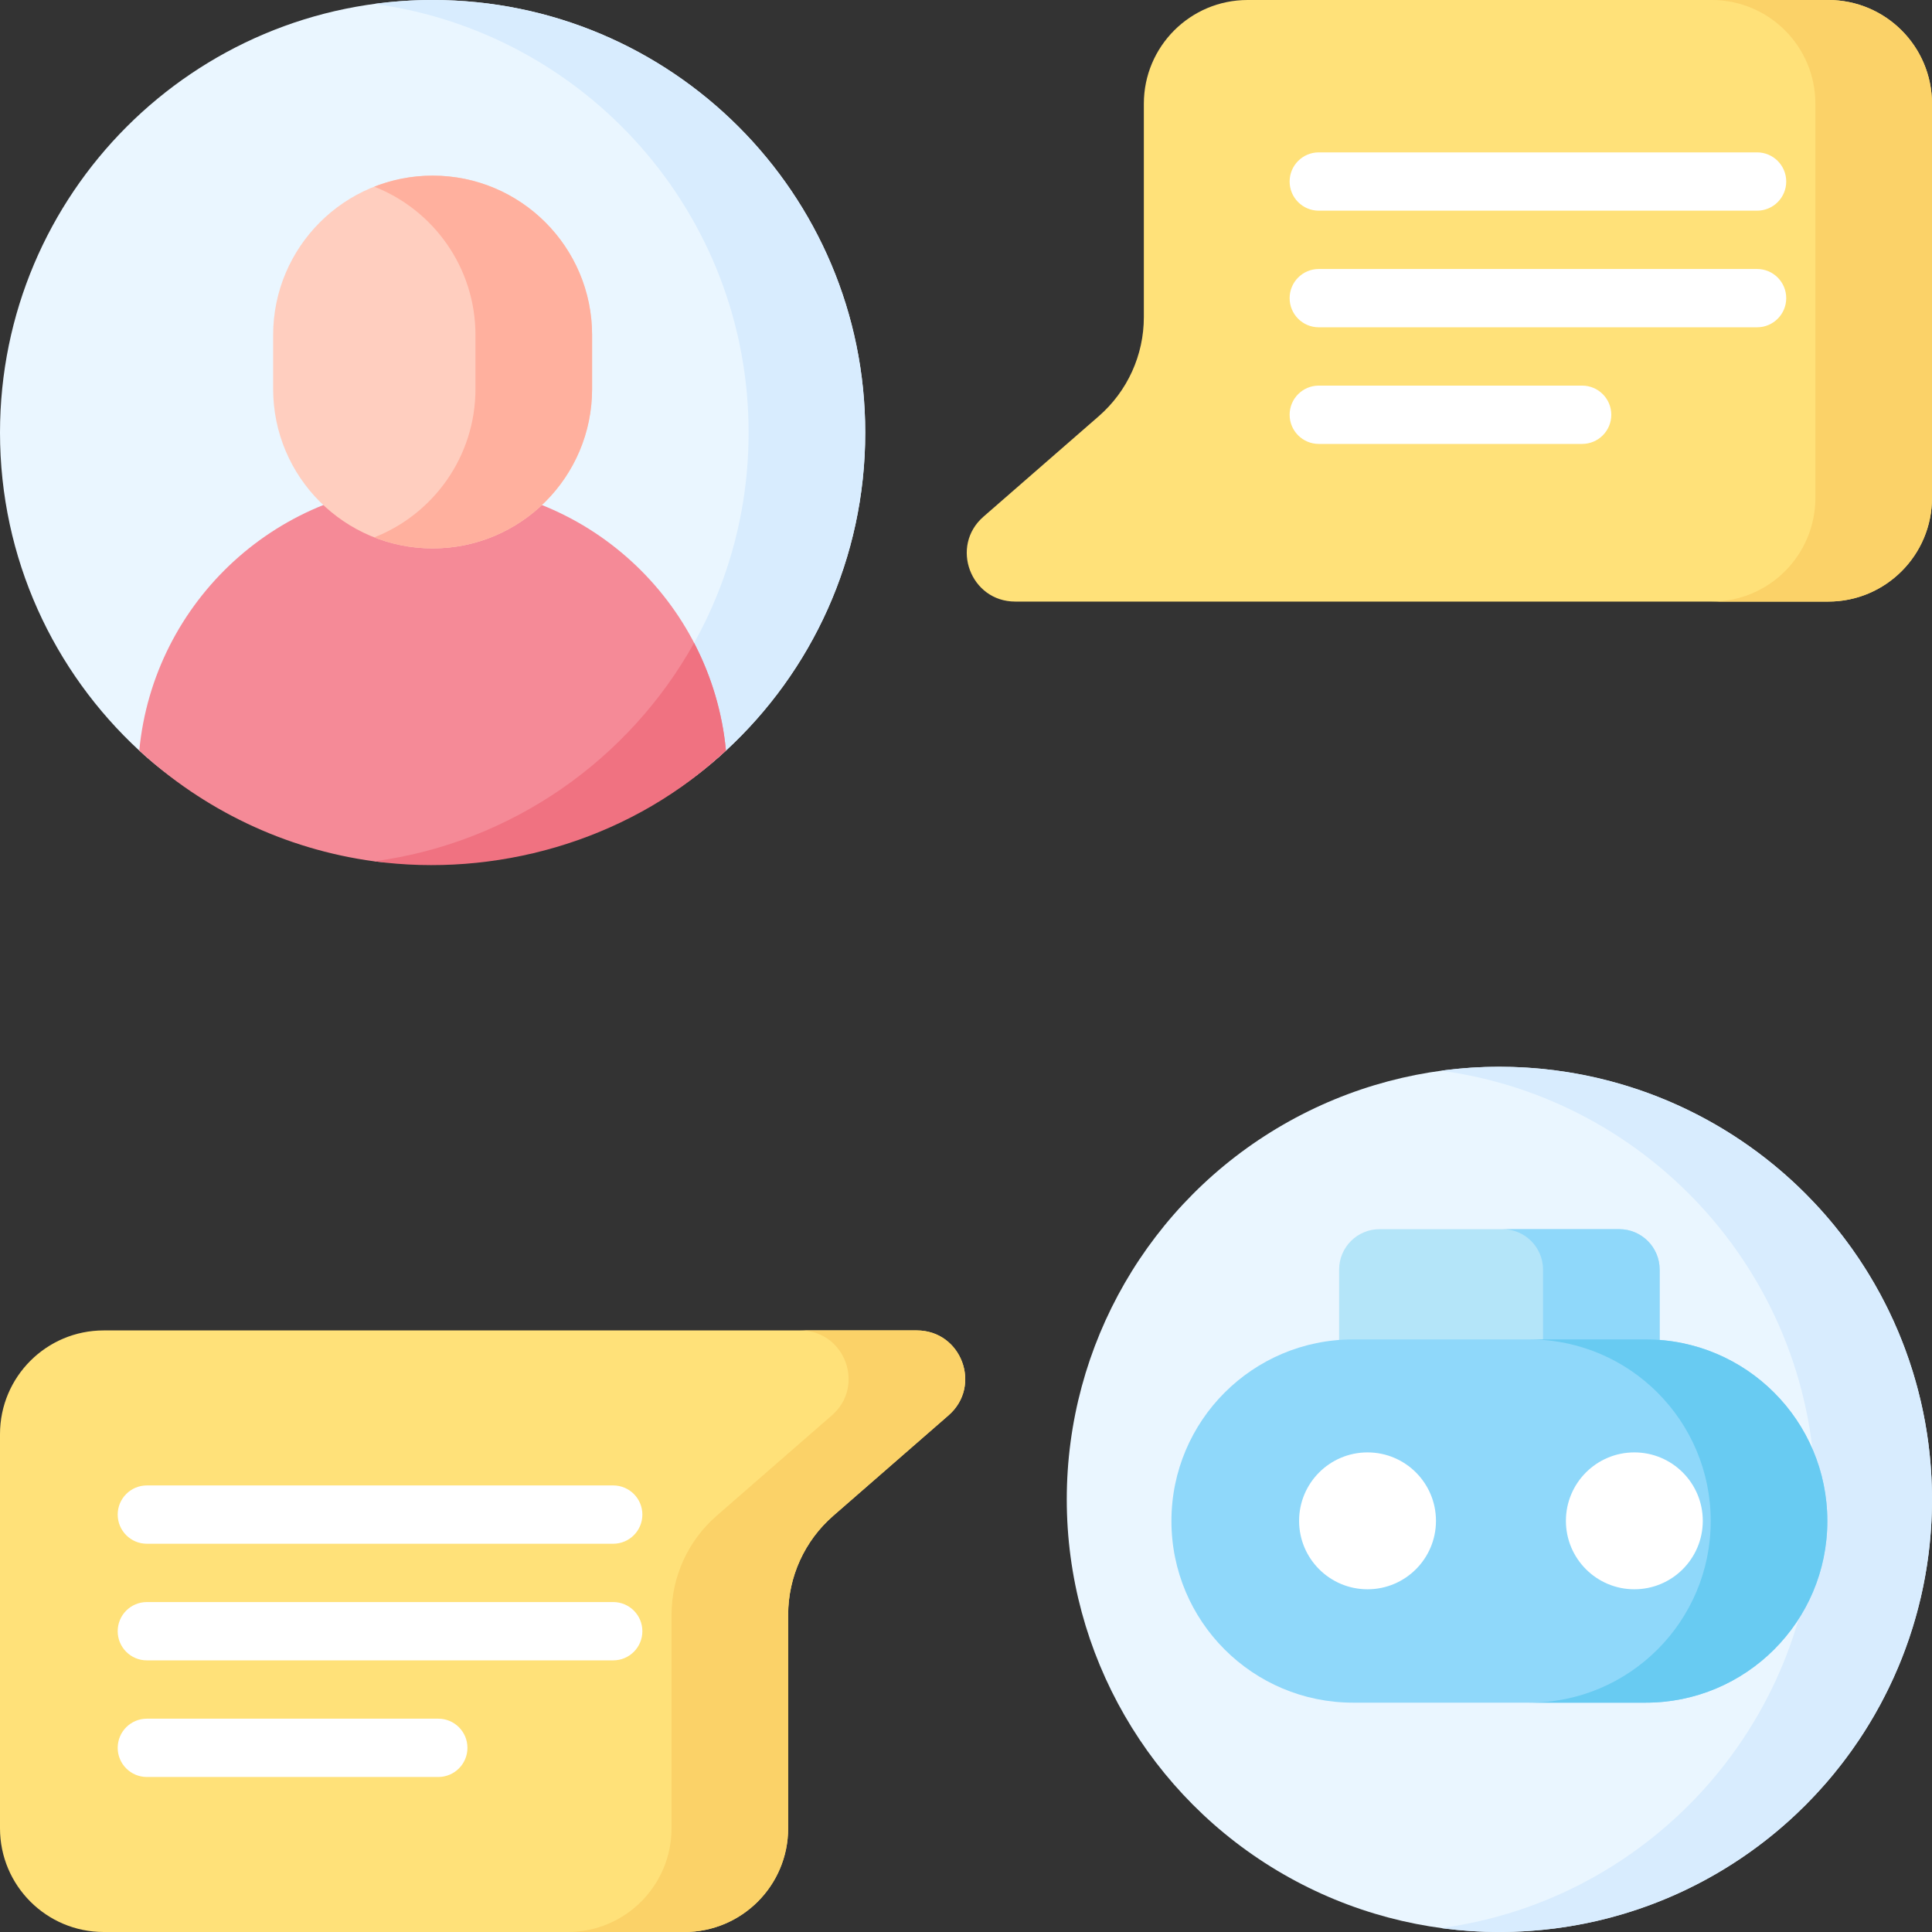 <svg id="Capa_1" enable-background="new 0 0 512 512" height="512" viewBox="0 0 512 512" width="512" xmlns="http://www.w3.org/2000/svg"><rect x="0" y="0" width="512" height="512" fill="#333333" stroke="none"/><g><g><path d="m229.296 114.648c0 33.319-14.213 63.317-36.907 84.265-20.433 18.861-46.233 28.387-76.233 28.387s-58.816-9.527-79.25-28.387c-22.693-20.948-36.906-50.947-36.906-84.265 0-63.318 51.33-114.648 114.648-114.648s114.648 51.33 114.648 114.648z" fill="#eaf6ff"/><path d="m114.648 0c-5.241 0-10.398.359-15.453 1.04 56.009 7.547 99.195 55.531 99.195 113.608s-43.186 106.061-99.195 113.608c5.055.681 11.72-.956 16.961-.956 30 0 55.8-9.527 76.233-28.387 22.694-20.947 36.907-50.946 36.907-84.265 0-63.318-51.33-114.648-114.648-114.648z" fill="#d8ecfe"/><path d="m116.156 227.3c30 0 55.795-9.532 76.228-28.393-3.77-39.621-37.128-70.615-77.736-70.615-40.608 0-73.967 30.994-77.736 70.615 16.863 15.566 38.407 26.137 62.283 29.355 5.053.682 11.72-.962 16.961-.962z" fill="#f58a97"/><path d="m99.198 228.255c.019.003.038.005.056.008 31.567 4.236 66.048-4.96 91.238-27.648.637-.562 1.268-1.131 1.892-1.707-.971-10.21-3.921-19.84-8.44-28.521-17.205 30.859-48.251 52.95-84.746 57.868z" fill="#f07281"/><path d="m114.648 145.331c-23.341 0-42.263-18.922-42.263-42.263v-14.26c0-23.341 18.922-42.263 42.263-42.263 23.341 0 42.263 18.922 42.263 42.263v14.26c0 23.342-18.922 42.263-42.263 42.263z" fill="#ffcebf"/><path d="m114.648 46.546c-5.456 0-10.665 1.045-15.453 2.928 15.695 6.171 26.81 21.45 26.81 39.335v14.26c0 17.885-11.115 33.164-26.81 39.335 4.788 1.882 9.997 2.928 15.453 2.928 23.341 0 42.263-18.922 42.263-42.263v-14.26c0-23.342-18.922-42.263-42.263-42.263z" fill="#ffb09e"/></g><g><circle cx="397.352" cy="397.352" fill="#eaf6ff" r="114.648"/><path d="m397.352 282.704c-5.241 0-10.398.359-15.453 1.04 56.009 7.547 99.195 55.531 99.195 113.608s-43.186 106.061-99.195 113.608c5.055.681 10.211 1.04 15.453 1.04 63.318 0 114.648-51.33 114.648-114.648s-51.33-114.648-114.648-114.648z" fill="#d8ecfe"/><g><path d="m439.825 361.852h-84.946v-25.395c0-5.916 4.796-10.713 10.713-10.713h63.52c5.916 0 10.713 4.796 10.713 10.713z" fill="#b4e5f9"/><path d="m429.112 325.744h-30.905c5.917 0 10.713 4.796 10.713 10.713v25.395h30.905v-25.395c0-5.917-4.796-10.713-10.713-10.713z" fill="#8fd8fa"/><g><path d="m436.132 451.223h-77.56c-26.582 0-48.131-21.549-48.131-48.131 0-26.582 21.549-48.131 48.131-48.131h77.56c26.582 0 48.131 21.549 48.131 48.131 0 26.582-21.549 48.131-48.131 48.131z" fill="#8fd8fa"/><path d="m436.132 354.961h-30.905c26.582 0 48.131 21.549 48.131 48.131 0 26.582-21.549 48.131-48.131 48.131h30.905c26.582 0 48.131-21.549 48.131-48.131 0-26.582-21.549-48.131-48.131-48.131z" fill="#68cbf2"/><g fill="#fff"><circle cx="362.41" cy="403.038" r="18.137"/><circle cx="433.119" cy="403.038" r="18.137"/></g></g></g></g><g><path d="m27.487 352.576h215.46c11.857 0 17.367 14.709 8.427 22.498l-30.562 26.63c-7.589 6.612-11.944 16.185-11.944 26.25v56.559c0 15.181-12.306 27.487-27.487 27.487h-153.894c-15.181 0-27.487-12.306-27.487-27.487v-104.45c0-15.181 12.306-27.487 27.487-27.487z" fill="#ffe179"/><path d="m242.947 352.576h-30.905c11.857 0 17.366 14.709 8.427 22.498l-30.562 26.63c-7.589 6.612-11.944 16.185-11.944 26.25v56.559c0 15.181-12.306 27.487-27.487 27.487h30.905c15.181 0 27.487-12.306 27.487-27.487v-56.559c0-10.065 4.356-19.638 11.944-26.25l30.562-26.63c8.939-7.789 3.43-22.498-8.427-22.498z" fill="#fbd268"/><g><g><path d="m162.509 409.109h-123.59c-4.267 0-7.726-3.459-7.726-7.726s3.459-7.726 7.726-7.726h123.59c4.267 0 7.726 3.459 7.726 7.726s-3.459 7.726-7.726 7.726z" fill="#fff"/></g><g><path d="m162.509 440.014h-123.59c-4.267 0-7.726-3.459-7.726-7.726s3.459-7.726 7.726-7.726h123.59c4.267 0 7.726 3.459 7.726 7.726s-3.459 7.726-7.726 7.726z" fill="#fff"/></g><g><path d="m116.151 470.92h-77.232c-4.267 0-7.726-3.459-7.726-7.726s3.459-7.726 7.726-7.726h77.232c4.267 0 7.726 3.459 7.726 7.726 0 4.266-3.459 7.726-7.726 7.726z" fill="#fff"/></g></g></g><g><path d="m484.513 159.424h-215.46c-11.857 0-17.367-14.709-8.427-22.498l30.562-26.63c7.589-6.612 11.944-16.185 11.944-26.25v-56.559c.001-15.181 12.307-27.487 27.488-27.487h153.893c15.181 0 27.487 12.306 27.487 27.487v104.45c0 15.181-12.306 27.487-27.487 27.487z" fill="#ffe179"/><path d="m484.513 0h-30.905c15.181 0 27.487 12.306 27.487 27.487v104.45c0 15.181-12.306 27.487-27.487 27.487h30.905c15.181 0 27.487-12.306 27.487-27.487v-104.45c0-15.181-12.306-27.487-27.487-27.487z" fill="#fbd268"/><g><g><path d="m465.642 55.833h-116.151c-4.268 0-7.726-3.459-7.726-7.726s3.459-7.726 7.726-7.726h116.151c4.268 0 7.726 3.459 7.726 7.726s-3.459 7.726-7.726 7.726z" fill="#fff"/></g><g><path d="m465.642 86.738h-116.151c-4.268 0-7.726-3.459-7.726-7.726s3.459-7.726 7.726-7.726h116.151c4.268 0 7.726 3.459 7.726 7.726s-3.459 7.726-7.726 7.726z" fill="#fff"/></g><g><path d="m419.284 117.644h-69.793c-4.268 0-7.726-3.459-7.726-7.726s3.459-7.726 7.726-7.726h69.793c4.268 0 7.726 3.459 7.726 7.726s-3.459 7.726-7.726 7.726z" fill="#fff"/></g></g></g></g></svg>
